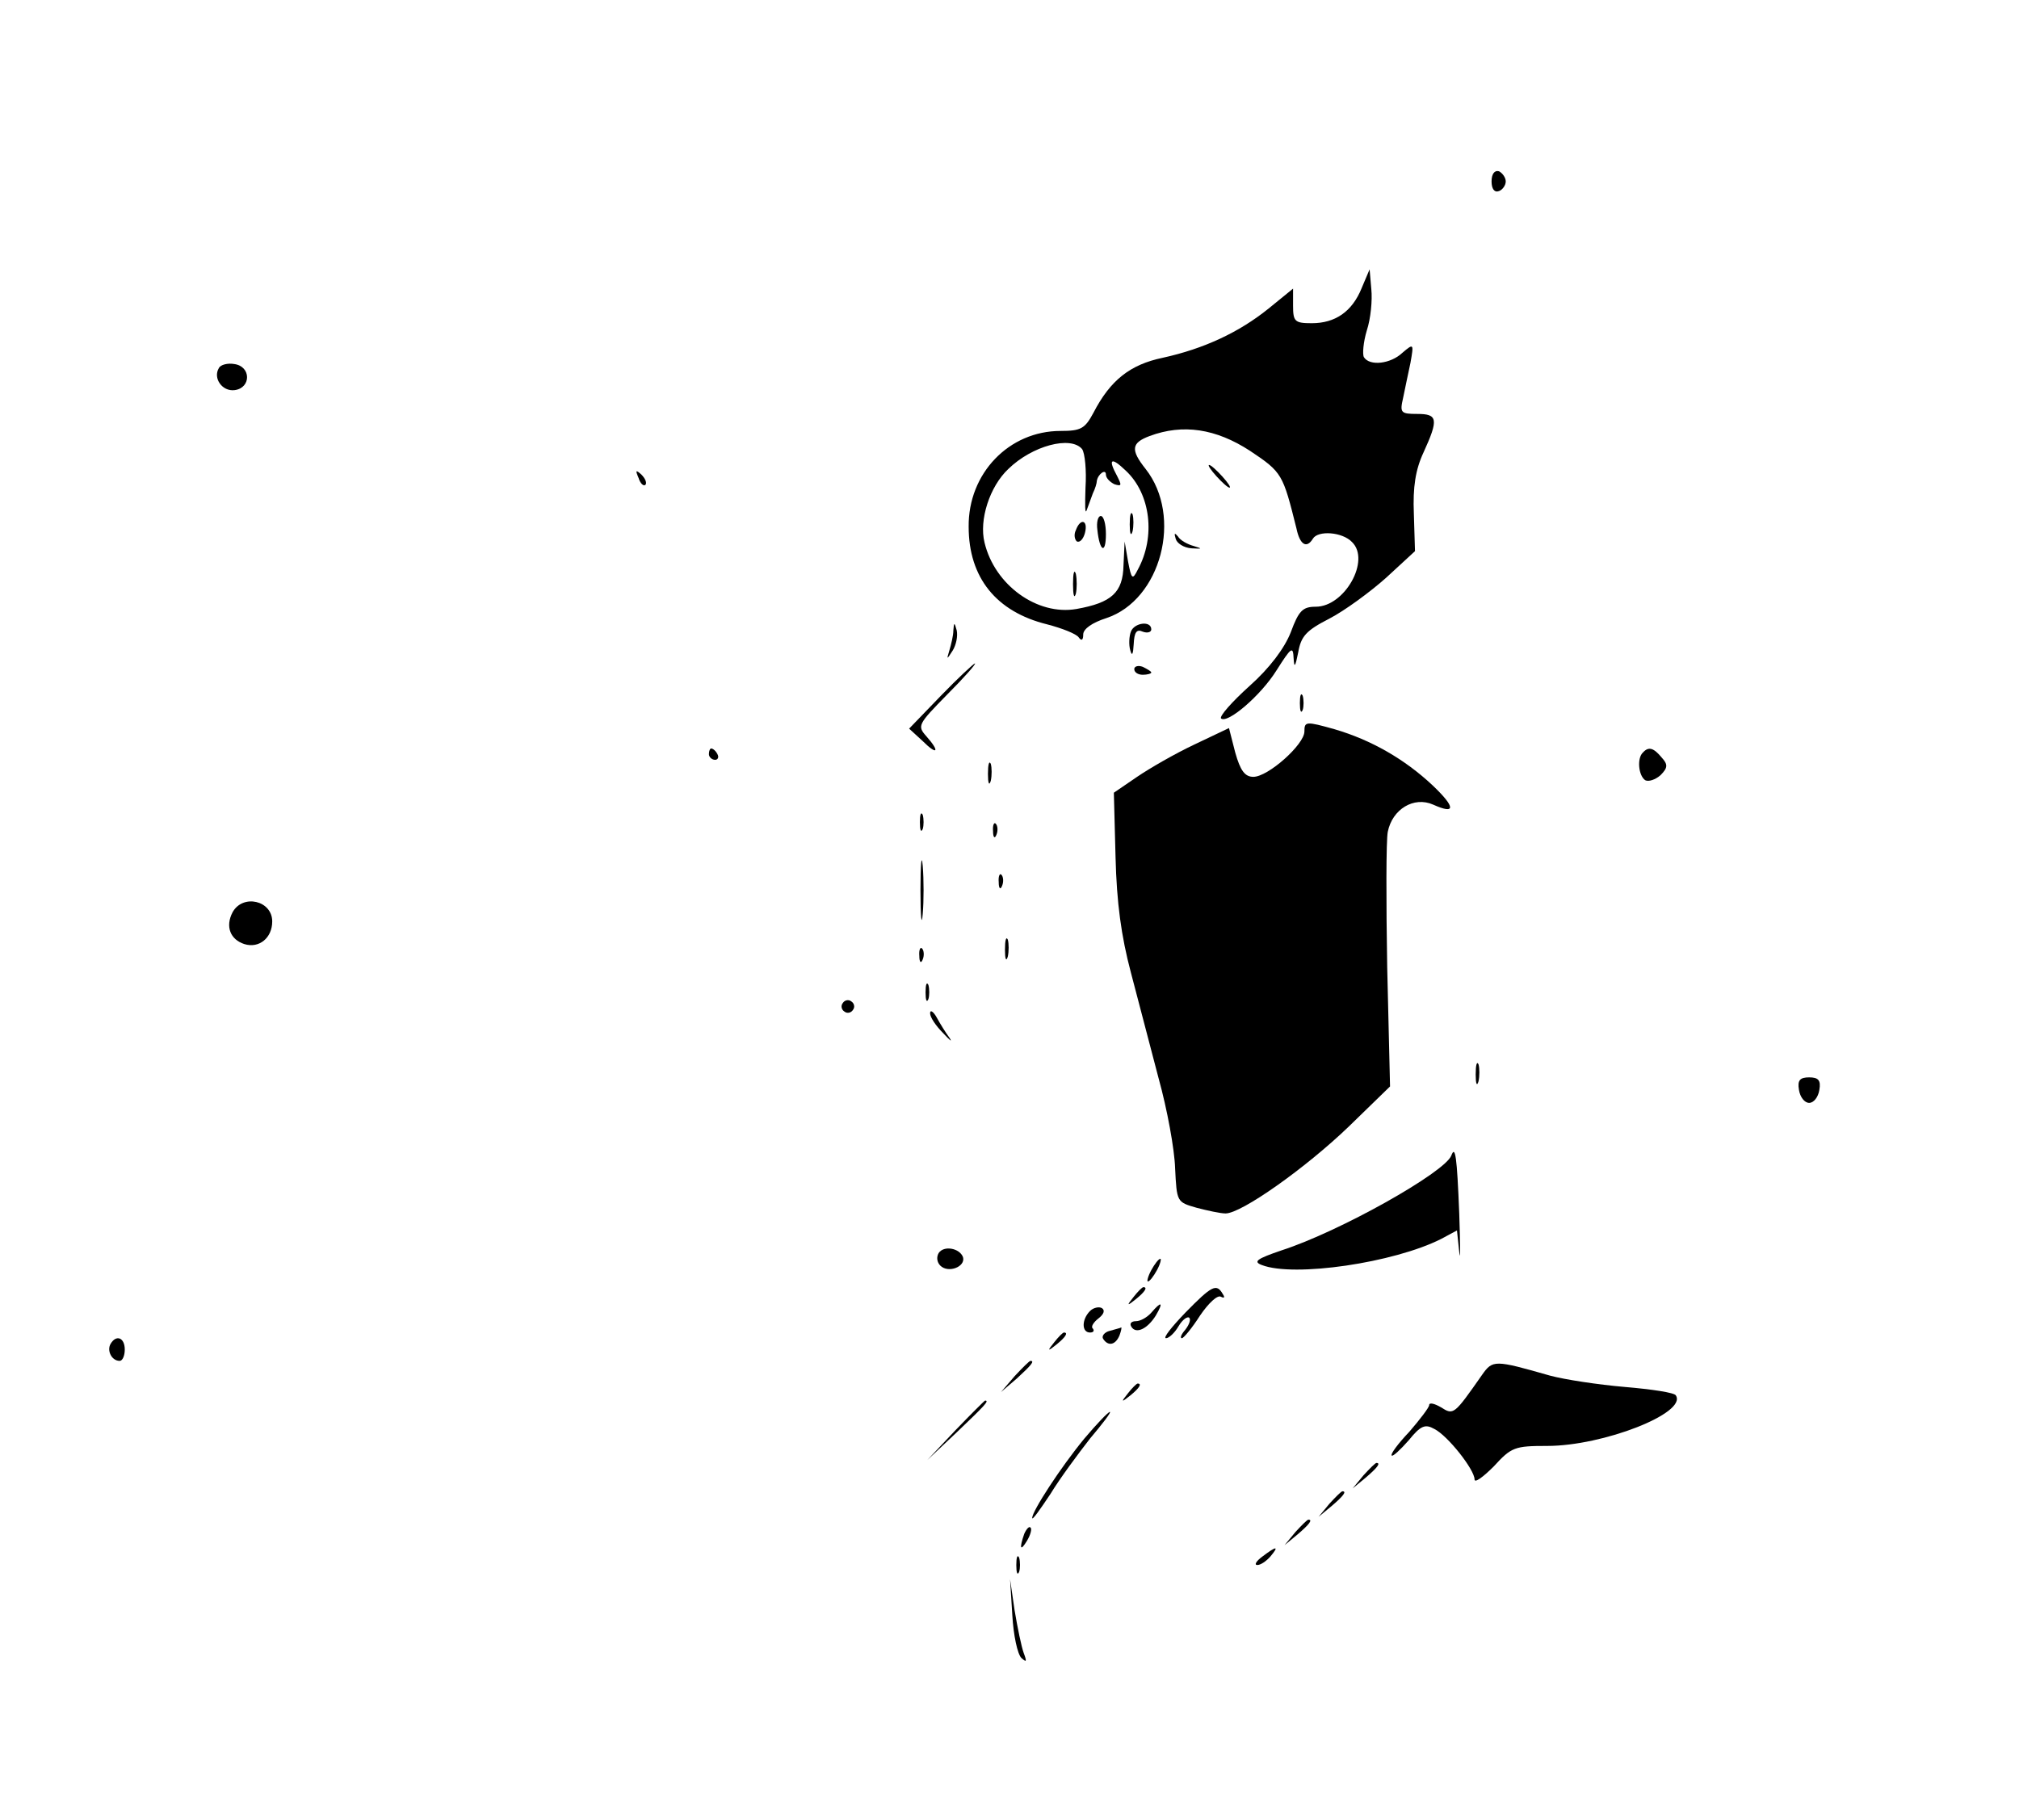<?xml version="1.0" standalone="no"?>
<!DOCTYPE svg PUBLIC "-//W3C//DTD SVG 20010904//EN"
 "http://www.w3.org/TR/2001/REC-SVG-20010904/DTD/svg10.dtd">
<svg version="1.0" xmlns="http://www.w3.org/2000/svg"
 width="356pt" height="321pt" viewBox="0 0 356 321"
 preserveAspectRatio="xMidYMid meet">

<g transform="translate(0,321) scale(0.1,-0.1)"
fill="#000000" stroke="none">
<path d="M2630 2890 c0 -13 5 -20 13 -17 6 2 12 10 12 17 0 7 -6 15 -12 18 -8
2 -13 -5 -13 -18z"/>
<path d="M2401 2702 c-17 -42 -47 -62 -88 -62 -30 0 -33 3 -33 31 l0 30 -43
-35 c-52 -42 -114 -71 -187 -87 -57 -12 -92 -39 -122 -97 -15 -28 -22 -32 -58
-32 -91 0 -163 -75 -162 -169 0 -90 49 -150 138 -172 27 -7 52 -17 56 -23 5
-7 8 -5 8 5 0 10 16 21 41 29 96 32 135 179 69 263 -27 34 -25 46 7 58 59 22
117 13 177 -26 57 -38 58 -41 82 -137 6 -29 18 -36 29 -18 9 15 52 12 69 -6
33 -32 -13 -114 -64 -114 -23 0 -30 -7 -44 -45 -11 -28 -37 -63 -73 -95 -31
-28 -53 -53 -50 -57 11 -10 70 40 98 85 26 41 29 43 30 21 1 -18 3 -15 8 10 5
29 14 39 55 60 27 14 72 47 100 72 l51 47 -2 66 c-2 47 3 78 17 108 27 59 25
68 -11 68 -29 0 -31 2 -25 28 3 15 9 43 13 62 6 34 6 35 -14 18 -21 -20 -58
-24 -68 -8 -3 5 -1 27 5 47 7 21 10 54 8 73 l-3 35 -14 -33z m-493 -284 c5 -7
8 -38 6 -68 -1 -30 -1 -48 2 -40 3 8 8 22 11 30 4 8 7 18 7 22 2 12 16 22 16
11 0 -6 7 -13 15 -17 13 -4 13 -2 5 14 -17 31 -11 35 15 10 44 -41 53 -117 21
-175 -9 -18 -11 -17 -17 15 l-6 35 -2 -42 c-1 -48 -21 -66 -83 -77 -69 -12
-144 42 -162 117 -10 40 9 99 42 130 42 41 110 59 130 35z"/>
<path d="M1992 2285 c0 -16 2 -22 5 -12 2 9 2 23 0 30 -3 6 -5 -1 -5 -18z"/>
<path d="M1935 2275 c4 -38 15 -43 15 -7 0 18 -4 32 -9 32 -5 0 -8 -11 -6 -25z"/>
<path d="M1897 2275 c-4 -8 -2 -17 2 -20 5 -2 11 4 14 15 6 23 -8 27 -16 5z"/>
<path d="M1892 2180 c0 -19 2 -27 5 -17 2 9 2 25 0 35 -3 9 -5 1 -5 -18z"/>
<path d="M386 2561 c-11 -18 6 -42 28 -39 29 4 29 42 -1 46 -11 2 -24 -1 -27
-7z"/>
<path d="M2145 2370 c10 -11 20 -20 23 -20 3 0 -3 9 -13 20 -10 11 -20 20 -23
20 -3 0 3 -9 13 -20z"/>
<path d="M1126 2367 c3 -10 9 -15 12 -12 3 3 0 11 -7 18 -10 9 -11 8 -5 -6z"/>
<path d="M2073 2260 c2 -8 14 -16 28 -17 19 -1 20 -1 4 4 -11 3 -24 10 -28 17
-6 7 -7 6 -4 -4z"/>
<path d="M1681 2098 c0 -9 -4 -25 -7 -35 -5 -17 -5 -17 6 0 6 10 9 25 7 35 -4
15 -5 15 -6 0z"/>
<path d="M1994 2096 c-3 -8 -4 -23 -1 -33 3 -11 5 -7 6 11 1 21 5 27 16 22 8
-3 15 -1 15 4 0 16 -30 12 -36 -4z"/>
<path d="M1659 1983 l-56 -58 24 -22 c26 -26 31 -19 6 9 -16 18 -14 21 37 73
30 30 52 55 49 55 -2 0 -30 -26 -60 -57z"/>
<path d="M2000 2030 c0 -6 7 -10 15 -10 8 0 15 2 15 4 0 2 -7 6 -15 10 -8 3
-15 1 -15 -4z"/>
<path d="M2292 1970 c0 -14 2 -19 5 -12 2 6 2 18 0 25 -3 6 -5 1 -5 -13z"/>
<path d="M2300 1920 c0 -23 -64 -80 -90 -80 -15 0 -23 11 -32 43 l-11 43 -61
-29 c-34 -16 -79 -42 -101 -57 l-41 -28 3 -114 c2 -80 10 -139 27 -203 13 -49
35 -134 49 -187 15 -54 28 -125 29 -158 3 -60 3 -60 38 -70 19 -5 42 -10 51
-10 28 0 141 80 217 153 l73 71 -5 210 c-2 116 -2 224 1 239 8 40 46 63 80 48
40 -18 40 -5 -1 34 -49 46 -108 80 -173 99 -50 14 -53 14 -53 -4z"/>
<path d="M1250 1880 c0 -5 5 -10 11 -10 5 0 7 5 4 10 -3 6 -8 10 -11 10 -2 0
-4 -4 -4 -10z"/>
<path d="M2897 1883 c-11 -10 -8 -41 4 -49 6 -3 18 1 27 9 13 13 13 19 2 31
-14 17 -23 20 -33 9z"/>
<path d="M1742 1845 c0 -16 2 -22 5 -12 2 9 2 23 0 30 -3 6 -5 -1 -5 -18z"/>
<path d="M1622 1760 c0 -14 2 -19 5 -12 2 6 2 18 0 25 -3 6 -5 1 -5 -13z"/>
<path d="M1751 1744 c0 -11 3 -14 6 -6 3 7 2 16 -1 19 -3 4 -6 -2 -5 -13z"/>
<path d="M1623 1640 c0 -47 2 -66 4 -42 2 23 2 61 0 85 -2 23 -4 4 -4 -43z"/>
<path d="M1761 1654 c0 -11 3 -14 6 -6 3 7 2 16 -1 19 -3 4 -6 -2 -5 -13z"/>
<path d="M410 1601 c-13 -25 -4 -48 21 -56 26 -8 49 11 49 40 0 37 -52 49 -70
16z"/>
<path d="M1772 1535 c0 -16 2 -22 5 -12 2 9 2 23 0 30 -3 6 -5 -1 -5 -18z"/>
<path d="M1621 1524 c0 -11 3 -14 6 -6 3 7 2 16 -1 19 -3 4 -6 -2 -5 -13z"/>
<path d="M1632 1460 c0 -14 2 -19 5 -12 2 6 2 18 0 25 -3 6 -5 1 -5 -13z"/>
<path d="M1486 1441 c-4 -5 -2 -12 3 -15 5 -4 12 -2 15 3 4 5 2 12 -3 15 -5 4
-12 2 -15 -3z"/>
<path d="M1640 1423 c0 -7 10 -22 23 -35 12 -13 17 -17 11 -8 -6 8 -16 24 -22
35 -6 11 -12 15 -12 8z"/>
<path d="M2602 1315 c0 -16 2 -22 5 -12 2 9 2 23 0 30 -3 6 -5 -1 -5 -18z"/>
<path d="M3172 1288 c2 -13 10 -23 18 -23 8 0 16 10 18 23 3 17 -2 22 -18 22
-16 0 -21 -5 -18 -22z"/>
<path d="M2559 1172 c-12 -30 -197 -134 -299 -167 -44 -15 -51 -20 -35 -26 57
-22 233 4 316 46 l28 15 4 -38 c2 -20 2 10 0 68 -4 101 -7 121 -14 102z"/>
<path d="M1655 1000 c-4 -7 -3 -16 3 -22 14 -14 45 -2 40 15 -6 16 -34 21 -43
7z"/>
<path d="M2030 970 c-6 -11 -8 -20 -6 -20 3 0 10 9 16 20 6 11 8 20 6 20 -3 0
-10 -9 -16 -20z"/>
<path d="M1999 923 c-13 -16 -12 -17 4 -4 16 13 21 21 13 21 -2 0 -10 -8 -17
-17z"/>
<path d="M2090 895 c-24 -25 -40 -45 -34 -45 5 0 15 9 22 21 7 12 16 18 19 15
3 -3 0 -12 -7 -21 -7 -8 -10 -15 -6 -15 3 0 18 18 32 40 15 22 31 37 37 33 6
-3 7 -1 3 5 -11 19 -19 15 -66 -33z"/>
<path d="M1922 898 c-15 -15 -15 -38 0 -38 6 0 8 3 5 7 -4 3 1 11 10 18 9 7
12 14 6 18 -5 3 -15 1 -21 -5z"/>
<path d="M2030 895 c-7 -8 -19 -15 -27 -15 -8 0 -12 -4 -8 -10 8 -13 28 -4 43
20 14 24 10 26 -8 5z"/>
<path d="M1957 863 c-9 -2 -15 -9 -12 -14 9 -14 22 -11 29 6 3 8 4 14 3 14 -1
-1 -10 -3 -20 -6z"/>
<path d="M1859 843 c-13 -16 -12 -17 4 -4 16 13 21 21 13 21 -2 0 -10 -8 -17
-17z"/>
<path d="M195 840 c-7 -12 2 -30 16 -30 5 0 9 9 9 20 0 21 -15 27 -25 10z"/>
<path d="M1789 783 l-24 -28 28 24 c25 23 32 31 24 31 -2 0 -14 -12 -28 -27z"/>
<path d="M2613 785 c-49 -70 -50 -71 -72 -57 -12 7 -21 9 -21 4 0 -4 -16 -25
-35 -47 -20 -21 -34 -40 -31 -42 2 -2 15 10 30 27 21 26 29 29 45 20 24 -12
71 -72 71 -89 0 -7 15 4 34 23 31 34 37 36 94 36 99 0 247 58 227 89 -2 5 -43
11 -90 15 -47 4 -106 13 -132 20 -98 28 -101 28 -120 1z"/>
<path d="M1989 753 c-13 -16 -12 -17 4 -4 16 13 21 21 13 21 -2 0 -10 -8 -17
-17z"/>
<path d="M1685 688 l-50 -53 53 50 c48 46 57 55 49 55 -1 0 -25 -24 -52 -52z"/>
<path d="M1912 673 c-42 -51 -92 -128 -92 -140 0 -5 14 15 32 42 17 28 49 71
70 98 22 26 38 47 35 47 -3 0 -23 -21 -45 -47z"/>
<path d="M2404 608 l-19 -23 23 19 c21 18 27 26 19 26 -2 0 -12 -10 -23 -22z"/>
<path d="M2344 558 l-19 -23 23 19 c21 18 27 26 19 26 -2 0 -12 -10 -23 -22z"/>
<path d="M2284 508 l-19 -23 23 19 c21 18 27 26 19 26 -2 0 -12 -10 -23 -22z"/>
<path d="M1806 505 c-9 -26 -7 -32 5 -12 6 10 9 21 6 23 -2 3 -7 -2 -11 -11z"/>
<path d="M2226 465 c-11 -8 -15 -15 -9 -15 6 0 16 7 23 15 16 19 11 19 -14 0z"/>
<path d="M1792 450 c0 -14 2 -19 5 -12 2 6 2 18 0 25 -3 6 -5 1 -5 -13z"/>
<path d="M1785 361 c2 -35 9 -68 16 -75 9 -8 10 -7 4 9 -4 11 -11 45 -16 75
l-8 55 4 -64z"/>
</g>
</svg>
